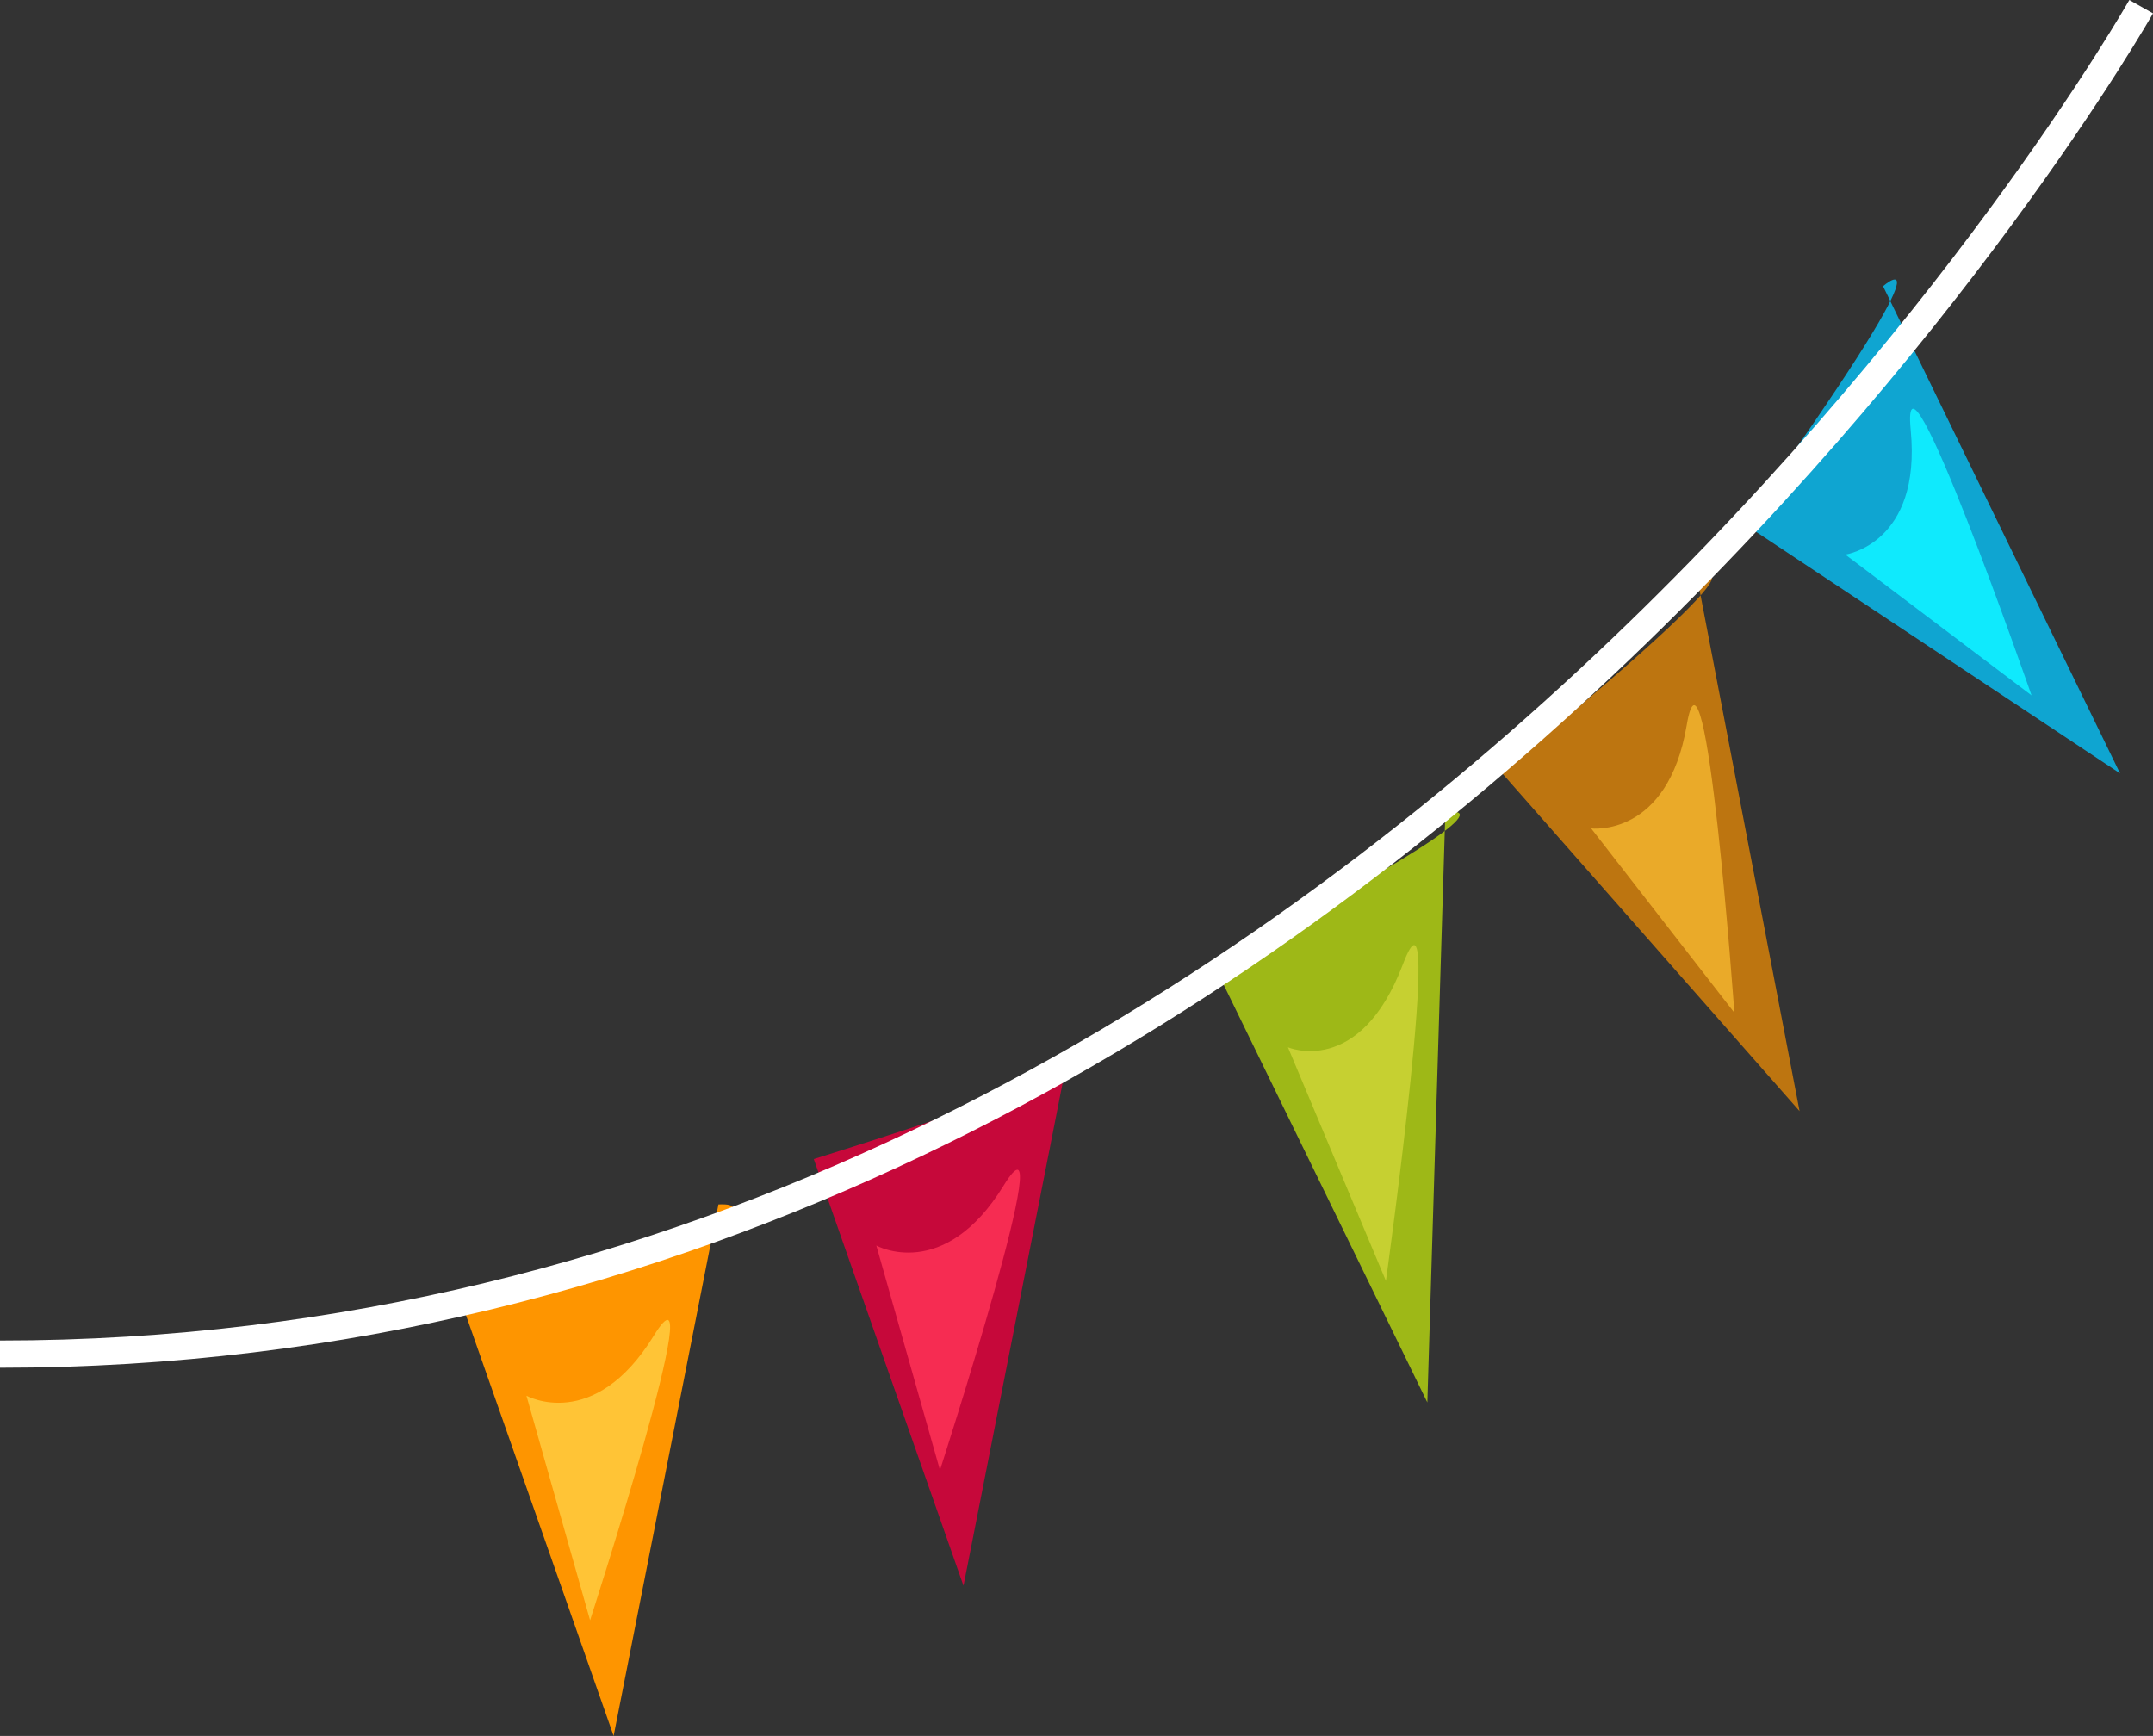 <svg xmlns="http://www.w3.org/2000/svg" viewBox="0 0 791.15 637.953"><rect x="0" y="0" width="791.15" height="637.953" fill="#333333" stroke="none"/><defs><style>.cls-1,.cls-7{fill:#fe9500}.cls-2,.cls-8{fill:#ffc436}.cls-3{fill:#9eb817}.cls-4{fill:#c6d031}.cls-5{fill:#c6083a}.cls-6{fill:#f62c52}.cls-7,.cls-8{opacity:.68}.cls-9{fill:#0fa5d1}.cls-10{fill:#0feafd}.cls-11{fill:none;stroke:#fff;stroke-miterlimit:10;stroke-width:10px}</style></defs><title>Asset 2</title><g id="Layer_2" data-name="Layer 2"><g id="Layer_1-2" data-name="Layer 1"><path d="M170.46,481.144l49.382,140.737,5.639,16.072,27.351-138.707L264,442.629S302.51,439.878,170.46,481.144Z" class="cls-1"/><path d="M193.447,512.929s24.759,13.755,46.767-22.009S216.83,595.46,216.83,595.46Z" class="cls-2"/><path d="M445.724,353.841l70.7,145.007,8.074,16.559,4.69-153.861,1.915-62.8S568.347,290.224,445.724,353.841Z" class="cls-3"/><path d="M473.269,384.886s26.411,11.3,42.253-30.522-6.246,116.359-6.246,116.359Z" class="cls-4"/><path d="M299.027,425.956l49.382,140.738,5.639,16.072L381.4,444.058l11.163-56.616S431.077,384.691,299.027,425.956Z" class="cls-5"/><path d="M322.014,457.741s24.759,13.755,46.767-22.008S345.4,540.272,345.4,540.272Z" class="cls-6"/><path d="M551.477,283.6,650.02,395.555l11.254,12.786L634.628,269.5l-10.876-56.672S658.426,195.834,551.477,283.6Z" class="cls-7"/><path d="M584.7,304.445s28.11,3.469,35.105-37.937S637.323,372.19,637.323,372.19Z" class="cls-8"/><path d="M640.58,192.323,764.852,274.8l14.192,9.418L717.2,157.081l-25.243-51.893S721.021,79.765,640.58,192.323Z" class="cls-9"/><path d="M678.086,203.812s28.045-3.961,24.03-45.762,44.4,97.489,44.4,97.489Z" class="cls-10"/><path d="M786.8,2.463S506.558,497.65,0,497.65" class="cls-11"/></g></g></svg>